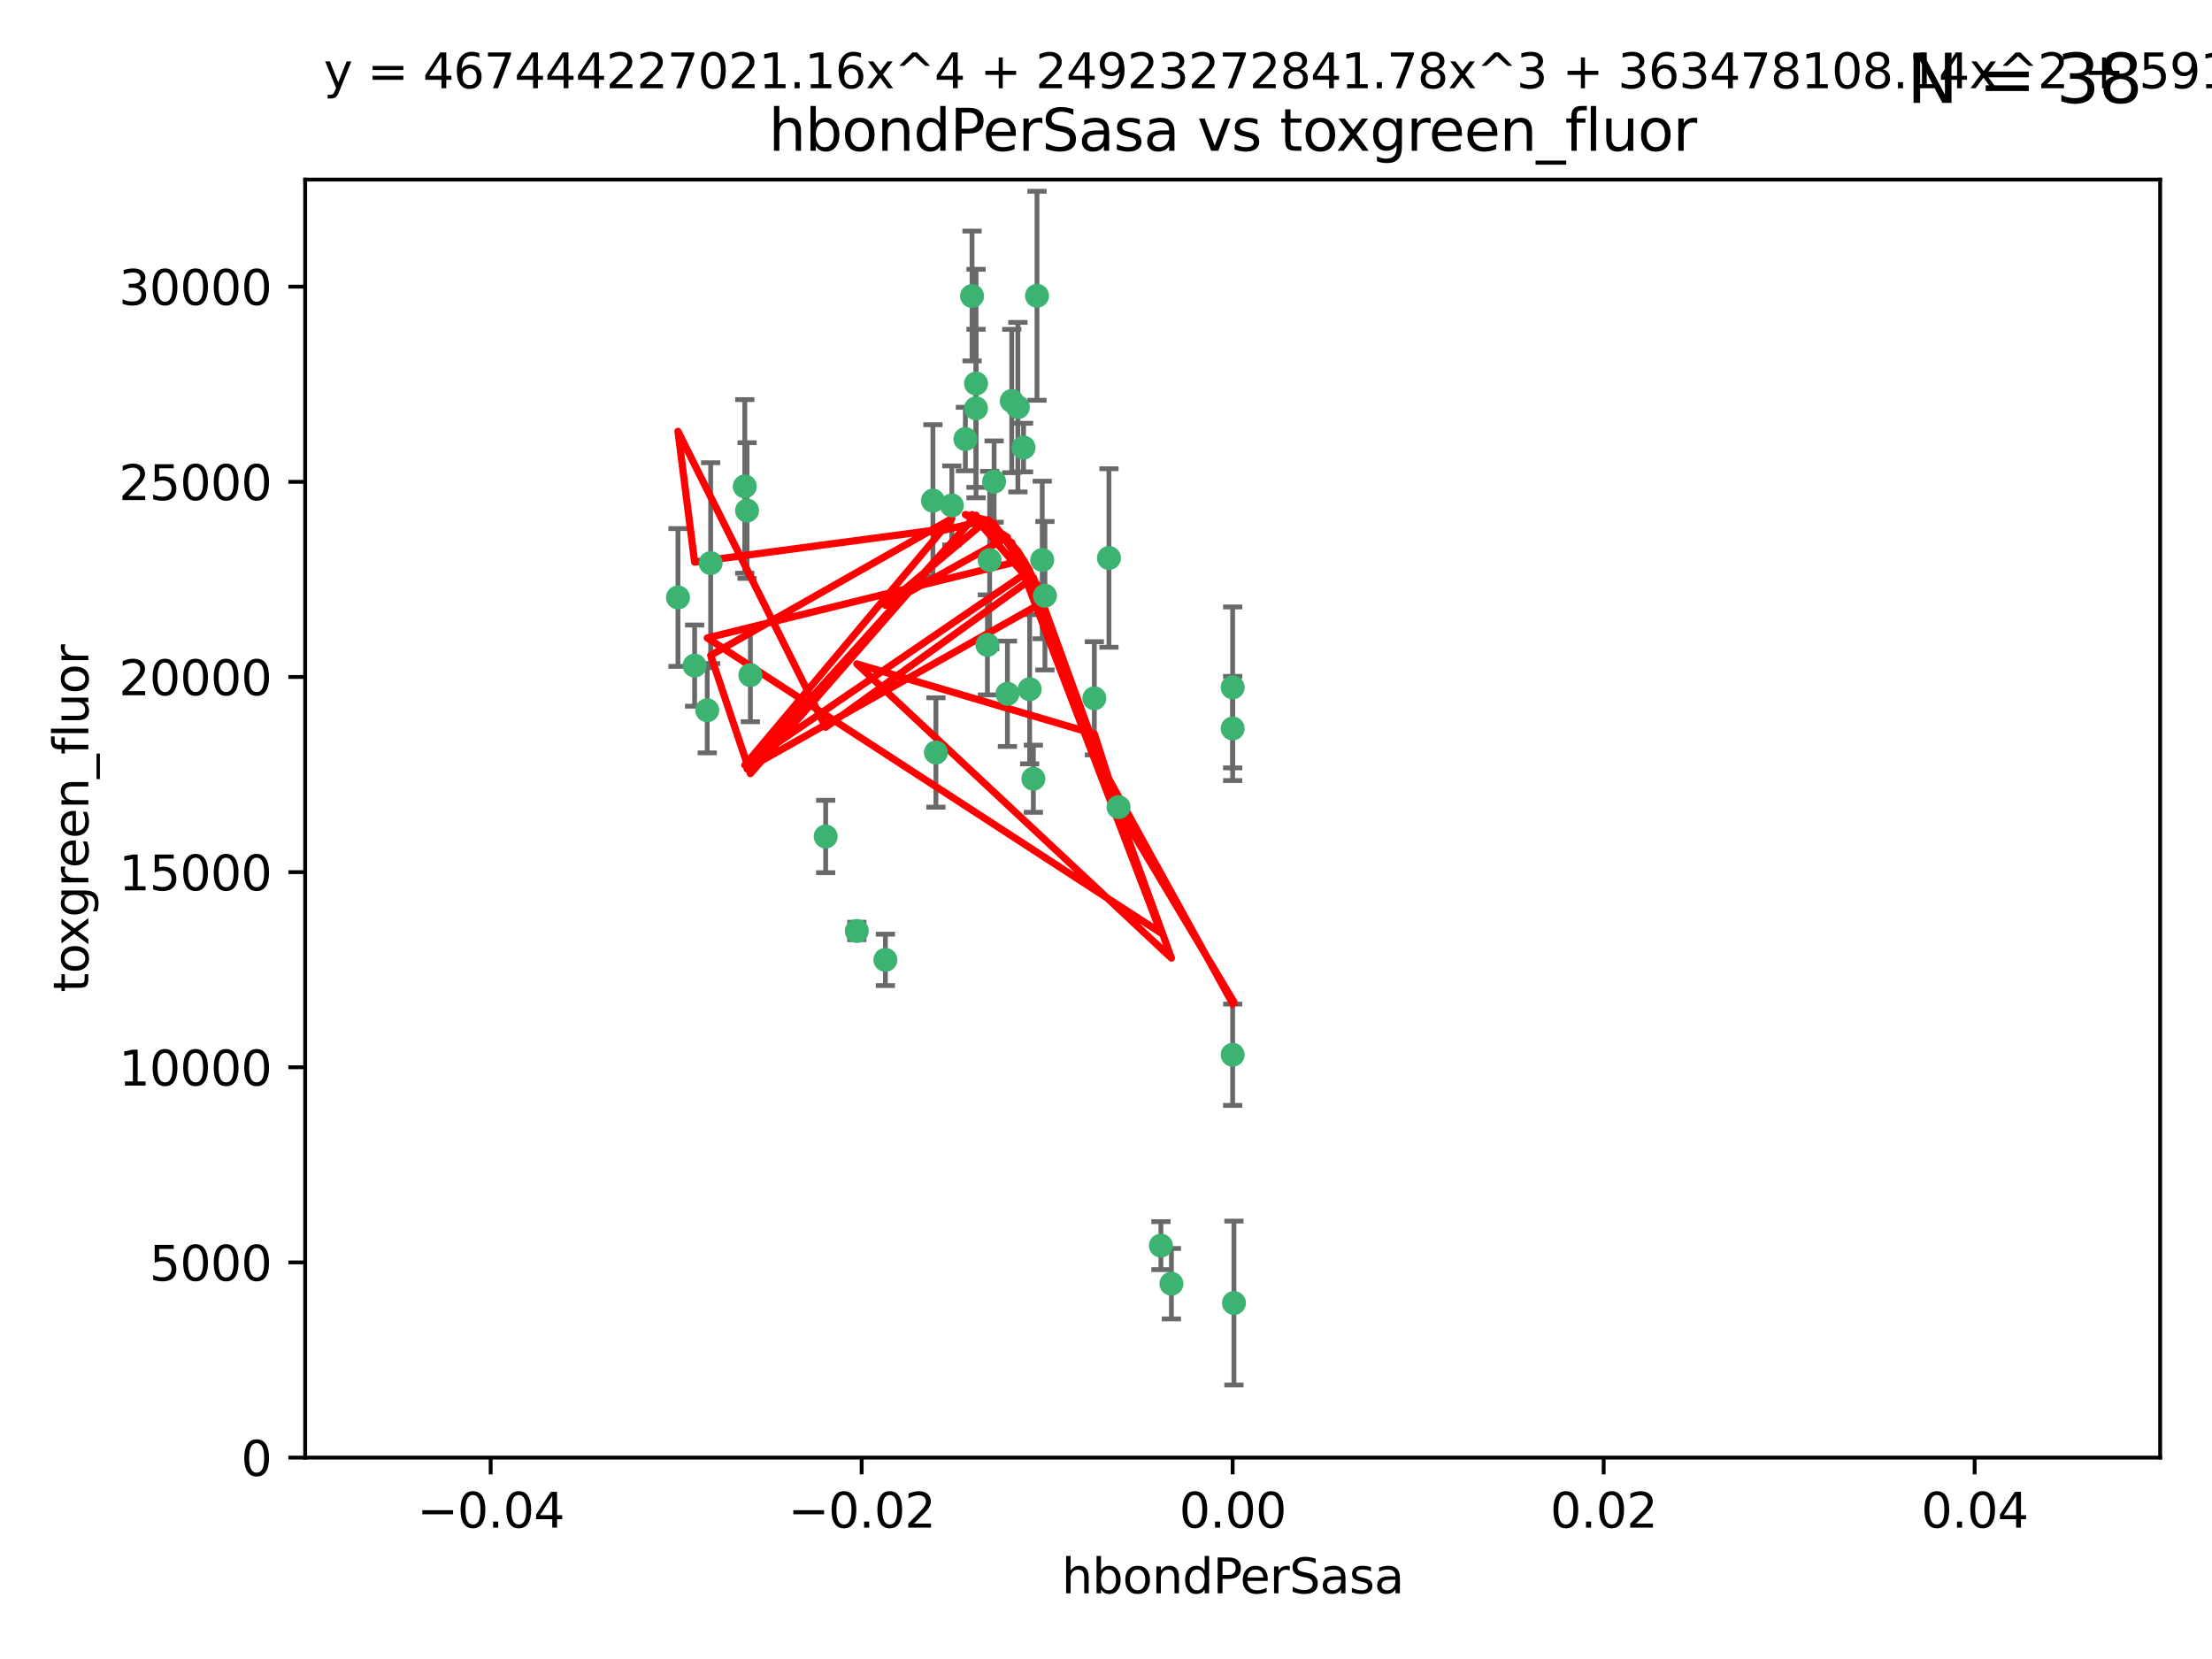 <?xml version="1.0" encoding="utf-8" standalone="no"?>
<!DOCTYPE svg PUBLIC "-//W3C//DTD SVG 1.1//EN"
  "http://www.w3.org/Graphics/SVG/1.1/DTD/svg11.dtd">
<svg xmlns:xlink="http://www.w3.org/1999/xlink" width="460.8pt" height="345.6pt" viewBox="0 0 460.8 345.6" xmlns="http://www.w3.org/2000/svg" version="1.1">
 <defs>
  <style type="text/css">*{stroke-linejoin: round; stroke-linecap: butt}</style>
 </defs>
 <g id="figure_1">
  <g id="patch_1">
   <path d="M 0 345.6 
L 460.8 345.6 
L 460.8 0 
L 0 0 
z
" style="fill: #ffffff"/>
  </g>
  <g id="axes_1">
   <g id="patch_2">
    <path d="M 63.571 303.64 
L 450 303.64 
L 450 37.411 
L 63.571 37.411 
z
" style="fill: #ffffff"/>
   </g>
   <g id="PathCollection_1">
    <defs>
     <path id="mfea749f5fb" d="M 0 1.118 
C 0.297 1.118 0.581 1 0.791 0.791 
C 1 0.581 1.118 0.297 1.118 0 
C 1.118 -0.297 1 -0.581 0.791 -0.791 
C 0.581 -1 0.297 -1.118 0 -1.118 
C -0.297 -1.118 -0.581 -1 -0.791 -0.791 
C -1 -0.581 -1.118 -0.297 -1.118 0 
C -1.118 0.297 -1 0.581 -0.791 0.791 
C -0.581 1 -0.297 1.118 0 1.118 
z
" style="stroke: #3cb371"/>
    </defs>
    <g clip-path="url(#p73c3e4e338)">
     <use xlink:href="#mfea749f5fb" x="207.091" y="100.319" style="fill: #3cb371; stroke: #3cb371"/>
     <use xlink:href="#mfea749f5fb" x="216.026" y="61.614" style="fill: #3cb371; stroke: #3cb371"/>
     <use xlink:href="#mfea749f5fb" x="217.677" y="124.1" style="fill: #3cb371; stroke: #3cb371"/>
     <use xlink:href="#mfea749f5fb" x="155.626" y="106.358" style="fill: #3cb371; stroke: #3cb371"/>
     <use xlink:href="#mfea749f5fb" x="203.329" y="79.9" style="fill: #3cb371; stroke: #3cb371"/>
     <use xlink:href="#mfea749f5fb" x="203.319" y="85.062" style="fill: #3cb371; stroke: #3cb371"/>
     <use xlink:href="#mfea749f5fb" x="156.315" y="140.634" style="fill: #3cb371; stroke: #3cb371"/>
     <use xlink:href="#mfea749f5fb" x="148.044" y="117.306" style="fill: #3cb371; stroke: #3cb371"/>
     <use xlink:href="#mfea749f5fb" x="198.284" y="105.288" style="fill: #3cb371; stroke: #3cb371"/>
     <use xlink:href="#mfea749f5fb" x="155.154" y="101.33" style="fill: #3cb371; stroke: #3cb371"/>
     <use xlink:href="#mfea749f5fb" x="214.498" y="143.574" style="fill: #3cb371; stroke: #3cb371"/>
     <use xlink:href="#mfea749f5fb" x="212.043" y="84.817" style="fill: #3cb371; stroke: #3cb371"/>
     <use xlink:href="#mfea749f5fb" x="206.164" y="116.682" style="fill: #3cb371; stroke: #3cb371"/>
     <use xlink:href="#mfea749f5fb" x="201.107" y="91.463" style="fill: #3cb371; stroke: #3cb371"/>
     <use xlink:href="#mfea749f5fb" x="210.768" y="83.54" style="fill: #3cb371; stroke: #3cb371"/>
     <use xlink:href="#mfea749f5fb" x="241.838" y="259.488" style="fill: #3cb371; stroke: #3cb371"/>
     <use xlink:href="#mfea749f5fb" x="147.329" y="147.962" style="fill: #3cb371; stroke: #3cb371"/>
     <use xlink:href="#mfea749f5fb" x="213.226" y="93.237" style="fill: #3cb371; stroke: #3cb371"/>
     <use xlink:href="#mfea749f5fb" x="217.118" y="116.65" style="fill: #3cb371; stroke: #3cb371"/>
     <use xlink:href="#mfea749f5fb" x="202.496" y="61.664" style="fill: #3cb371; stroke: #3cb371"/>
     <use xlink:href="#mfea749f5fb" x="209.868" y="144.527" style="fill: #3cb371; stroke: #3cb371"/>
     <use xlink:href="#mfea749f5fb" x="184.442" y="199.958" style="fill: #3cb371; stroke: #3cb371"/>
     <use xlink:href="#mfea749f5fb" x="205.698" y="134.337" style="fill: #3cb371; stroke: #3cb371"/>
     <use xlink:href="#mfea749f5fb" x="194.344" y="104.293" style="fill: #3cb371; stroke: #3cb371"/>
     <use xlink:href="#mfea749f5fb" x="194.968" y="156.754" style="fill: #3cb371; stroke: #3cb371"/>
     <use xlink:href="#mfea749f5fb" x="144.699" y="138.657" style="fill: #3cb371; stroke: #3cb371"/>
     <use xlink:href="#mfea749f5fb" x="141.236" y="124.464" style="fill: #3cb371; stroke: #3cb371"/>
     <use xlink:href="#mfea749f5fb" x="172.003" y="174.261" style="fill: #3cb371; stroke: #3cb371"/>
     <use xlink:href="#mfea749f5fb" x="215.269" y="162.223" style="fill: #3cb371; stroke: #3cb371"/>
     <use xlink:href="#mfea749f5fb" x="244.027" y="267.417" style="fill: #3cb371; stroke: #3cb371"/>
     <use xlink:href="#mfea749f5fb" x="178.492" y="193.94" style="fill: #3cb371; stroke: #3cb371"/>
     <use xlink:href="#mfea749f5fb" x="227.97" y="145.468" style="fill: #3cb371; stroke: #3cb371"/>
     <use xlink:href="#mfea749f5fb" x="233.017" y="168.134" style="fill: #3cb371; stroke: #3cb371"/>
     <use xlink:href="#mfea749f5fb" x="257.056" y="271.445" style="fill: #3cb371; stroke: #3cb371"/>
     <use xlink:href="#mfea749f5fb" x="256.786" y="219.726" style="fill: #3cb371; stroke: #3cb371"/>
     <use xlink:href="#mfea749f5fb" x="256.786" y="143.2" style="fill: #3cb371; stroke: #3cb371"/>
     <use xlink:href="#mfea749f5fb" x="231.015" y="116.24" style="fill: #3cb371; stroke: #3cb371"/>
     <use xlink:href="#mfea749f5fb" x="256.786" y="151.755" style="fill: #3cb371; stroke: #3cb371"/>
    </g>
   </g>
   <g id="matplotlib.axis_1">
    <g id="xtick_1">
     <g id="line2d_1">
      <defs>
       <path id="m189f5a23bb" d="M 0 0 
L 0 3.5 
" style="stroke: #000000; stroke-width: 0.8"/>
      </defs>
      <g>
       <use xlink:href="#m189f5a23bb" x="102.214" y="303.64" style="stroke: #000000; stroke-width: 0.8"/>
      </g>
     </g>
     <g id="text_1">
      <!-- −0.04 -->
      <g transform="translate(86.891 318.238)scale(0.1 -0.1)">
       <defs>
        <path id="DejaVuSans-2212" d="M 678 2272 
L 4684 2272 
L 4684 1741 
L 678 1741 
L 678 2272 
z
" transform="scale(0.016)"/>
        <path id="DejaVuSans-30" d="M 2034 4250 
Q 1547 4250 1301 3770 
Q 1056 3291 1056 2328 
Q 1056 1369 1301 889 
Q 1547 409 2034 409 
Q 2525 409 2770 889 
Q 3016 1369 3016 2328 
Q 3016 3291 2770 3770 
Q 2525 4250 2034 4250 
z
M 2034 4750 
Q 2819 4750 3233 4129 
Q 3647 3509 3647 2328 
Q 3647 1150 3233 529 
Q 2819 -91 2034 -91 
Q 1250 -91 836 529 
Q 422 1150 422 2328 
Q 422 3509 836 4129 
Q 1250 4750 2034 4750 
z
" transform="scale(0.016)"/>
        <path id="DejaVuSans-2e" d="M 684 794 
L 1344 794 
L 1344 0 
L 684 0 
L 684 794 
z
" transform="scale(0.016)"/>
        <path id="DejaVuSans-34" d="M 2419 4116 
L 825 1625 
L 2419 1625 
L 2419 4116 
z
M 2253 4666 
L 3047 4666 
L 3047 1625 
L 3713 1625 
L 3713 1100 
L 3047 1100 
L 3047 0 
L 2419 0 
L 2419 1100 
L 313 1100 
L 313 1709 
L 2253 4666 
z
" transform="scale(0.016)"/>
       </defs>
       <use xlink:href="#DejaVuSans-2212"/>
       <use xlink:href="#DejaVuSans-30" x="83.789"/>
       <use xlink:href="#DejaVuSans-2e" x="147.412"/>
       <use xlink:href="#DejaVuSans-30" x="179.199"/>
       <use xlink:href="#DejaVuSans-34" x="242.822"/>
      </g>
     </g>
    </g>
    <g id="xtick_2">
     <g id="line2d_2">
      <g>
       <use xlink:href="#m189f5a23bb" x="179.5" y="303.64" style="stroke: #000000; stroke-width: 0.8"/>
      </g>
     </g>
     <g id="text_2">
      <!-- −0.02 -->
      <g transform="translate(164.177 318.238)scale(0.1 -0.1)">
       <defs>
        <path id="DejaVuSans-32" d="M 1228 531 
L 3431 531 
L 3431 0 
L 469 0 
L 469 531 
Q 828 903 1448 1529 
Q 2069 2156 2228 2338 
Q 2531 2678 2651 2914 
Q 2772 3150 2772 3378 
Q 2772 3750 2511 3984 
Q 2250 4219 1831 4219 
Q 1534 4219 1204 4116 
Q 875 4013 500 3803 
L 500 4441 
Q 881 4594 1212 4672 
Q 1544 4750 1819 4750 
Q 2544 4750 2975 4387 
Q 3406 4025 3406 3419 
Q 3406 3131 3298 2873 
Q 3191 2616 2906 2266 
Q 2828 2175 2409 1742 
Q 1991 1309 1228 531 
z
" transform="scale(0.016)"/>
       </defs>
       <use xlink:href="#DejaVuSans-2212"/>
       <use xlink:href="#DejaVuSans-30" x="83.789"/>
       <use xlink:href="#DejaVuSans-2e" x="147.412"/>
       <use xlink:href="#DejaVuSans-30" x="179.199"/>
       <use xlink:href="#DejaVuSans-32" x="242.822"/>
      </g>
     </g>
    </g>
    <g id="xtick_3">
     <g id="line2d_3">
      <g>
       <use xlink:href="#m189f5a23bb" x="256.786" y="303.64" style="stroke: #000000; stroke-width: 0.8"/>
      </g>
     </g>
     <g id="text_3">
      <!-- 0.00 -->
      <g transform="translate(245.653 318.238)scale(0.1 -0.1)">
       <use xlink:href="#DejaVuSans-30"/>
       <use xlink:href="#DejaVuSans-2e" x="63.623"/>
       <use xlink:href="#DejaVuSans-30" x="95.41"/>
       <use xlink:href="#DejaVuSans-30" x="159.033"/>
      </g>
     </g>
    </g>
    <g id="xtick_4">
     <g id="line2d_4">
      <g>
       <use xlink:href="#m189f5a23bb" x="334.071" y="303.64" style="stroke: #000000; stroke-width: 0.8"/>
      </g>
     </g>
     <g id="text_4">
      <!-- 0.02 -->
      <g transform="translate(322.939 318.238)scale(0.1 -0.1)">
       <use xlink:href="#DejaVuSans-30"/>
       <use xlink:href="#DejaVuSans-2e" x="63.623"/>
       <use xlink:href="#DejaVuSans-30" x="95.41"/>
       <use xlink:href="#DejaVuSans-32" x="159.033"/>
      </g>
     </g>
    </g>
    <g id="xtick_5">
     <g id="line2d_5">
      <g>
       <use xlink:href="#m189f5a23bb" x="411.357" y="303.64" style="stroke: #000000; stroke-width: 0.8"/>
      </g>
     </g>
     <g id="text_5">
      <!-- 0.04 -->
      <g transform="translate(400.224 318.238)scale(0.1 -0.1)">
       <use xlink:href="#DejaVuSans-30"/>
       <use xlink:href="#DejaVuSans-2e" x="63.623"/>
       <use xlink:href="#DejaVuSans-30" x="95.41"/>
       <use xlink:href="#DejaVuSans-34" x="159.033"/>
      </g>
     </g>
    </g>
    <g id="text_6">
     <!-- hbondPerSasa -->
     <g transform="translate(221.168 331.917)scale(0.1 -0.1)">
      <defs>
       <path id="DejaVuSans-68" d="M 3513 2113 
L 3513 0 
L 2938 0 
L 2938 2094 
Q 2938 2591 2744 2837 
Q 2550 3084 2163 3084 
Q 1697 3084 1428 2787 
Q 1159 2491 1159 1978 
L 1159 0 
L 581 0 
L 581 4863 
L 1159 4863 
L 1159 2956 
Q 1366 3272 1645 3428 
Q 1925 3584 2291 3584 
Q 2894 3584 3203 3211 
Q 3513 2838 3513 2113 
z
" transform="scale(0.016)"/>
       <path id="DejaVuSans-62" d="M 3116 1747 
Q 3116 2381 2855 2742 
Q 2594 3103 2138 3103 
Q 1681 3103 1420 2742 
Q 1159 2381 1159 1747 
Q 1159 1113 1420 752 
Q 1681 391 2138 391 
Q 2594 391 2855 752 
Q 3116 1113 3116 1747 
z
M 1159 2969 
Q 1341 3281 1617 3432 
Q 1894 3584 2278 3584 
Q 2916 3584 3314 3078 
Q 3713 2572 3713 1747 
Q 3713 922 3314 415 
Q 2916 -91 2278 -91 
Q 1894 -91 1617 61 
Q 1341 213 1159 525 
L 1159 0 
L 581 0 
L 581 4863 
L 1159 4863 
L 1159 2969 
z
" transform="scale(0.016)"/>
       <path id="DejaVuSans-6f" d="M 1959 3097 
Q 1497 3097 1228 2736 
Q 959 2375 959 1747 
Q 959 1119 1226 758 
Q 1494 397 1959 397 
Q 2419 397 2687 759 
Q 2956 1122 2956 1747 
Q 2956 2369 2687 2733 
Q 2419 3097 1959 3097 
z
M 1959 3584 
Q 2709 3584 3137 3096 
Q 3566 2609 3566 1747 
Q 3566 888 3137 398 
Q 2709 -91 1959 -91 
Q 1206 -91 779 398 
Q 353 888 353 1747 
Q 353 2609 779 3096 
Q 1206 3584 1959 3584 
z
" transform="scale(0.016)"/>
       <path id="DejaVuSans-6e" d="M 3513 2113 
L 3513 0 
L 2938 0 
L 2938 2094 
Q 2938 2591 2744 2837 
Q 2550 3084 2163 3084 
Q 1697 3084 1428 2787 
Q 1159 2491 1159 1978 
L 1159 0 
L 581 0 
L 581 3500 
L 1159 3500 
L 1159 2956 
Q 1366 3272 1645 3428 
Q 1925 3584 2291 3584 
Q 2894 3584 3203 3211 
Q 3513 2838 3513 2113 
z
" transform="scale(0.016)"/>
       <path id="DejaVuSans-64" d="M 2906 2969 
L 2906 4863 
L 3481 4863 
L 3481 0 
L 2906 0 
L 2906 525 
Q 2725 213 2448 61 
Q 2172 -91 1784 -91 
Q 1150 -91 751 415 
Q 353 922 353 1747 
Q 353 2572 751 3078 
Q 1150 3584 1784 3584 
Q 2172 3584 2448 3432 
Q 2725 3281 2906 2969 
z
M 947 1747 
Q 947 1113 1208 752 
Q 1469 391 1925 391 
Q 2381 391 2643 752 
Q 2906 1113 2906 1747 
Q 2906 2381 2643 2742 
Q 2381 3103 1925 3103 
Q 1469 3103 1208 2742 
Q 947 2381 947 1747 
z
" transform="scale(0.016)"/>
       <path id="DejaVuSans-50" d="M 1259 4147 
L 1259 2394 
L 2053 2394 
Q 2494 2394 2734 2622 
Q 2975 2850 2975 3272 
Q 2975 3691 2734 3919 
Q 2494 4147 2053 4147 
L 1259 4147 
z
M 628 4666 
L 2053 4666 
Q 2838 4666 3239 4311 
Q 3641 3956 3641 3272 
Q 3641 2581 3239 2228 
Q 2838 1875 2053 1875 
L 1259 1875 
L 1259 0 
L 628 0 
L 628 4666 
z
" transform="scale(0.016)"/>
       <path id="DejaVuSans-65" d="M 3597 1894 
L 3597 1613 
L 953 1613 
Q 991 1019 1311 708 
Q 1631 397 2203 397 
Q 2534 397 2845 478 
Q 3156 559 3463 722 
L 3463 178 
Q 3153 47 2828 -22 
Q 2503 -91 2169 -91 
Q 1331 -91 842 396 
Q 353 884 353 1716 
Q 353 2575 817 3079 
Q 1281 3584 2069 3584 
Q 2775 3584 3186 3129 
Q 3597 2675 3597 1894 
z
M 3022 2063 
Q 3016 2534 2758 2815 
Q 2500 3097 2075 3097 
Q 1594 3097 1305 2825 
Q 1016 2553 972 2059 
L 3022 2063 
z
" transform="scale(0.016)"/>
       <path id="DejaVuSans-72" d="M 2631 2963 
Q 2534 3019 2420 3045 
Q 2306 3072 2169 3072 
Q 1681 3072 1420 2755 
Q 1159 2438 1159 1844 
L 1159 0 
L 581 0 
L 581 3500 
L 1159 3500 
L 1159 2956 
Q 1341 3275 1631 3429 
Q 1922 3584 2338 3584 
Q 2397 3584 2469 3576 
Q 2541 3569 2628 3553 
L 2631 2963 
z
" transform="scale(0.016)"/>
       <path id="DejaVuSans-53" d="M 3425 4513 
L 3425 3897 
Q 3066 4069 2747 4153 
Q 2428 4238 2131 4238 
Q 1616 4238 1336 4038 
Q 1056 3838 1056 3469 
Q 1056 3159 1242 3001 
Q 1428 2844 1947 2747 
L 2328 2669 
Q 3034 2534 3370 2195 
Q 3706 1856 3706 1288 
Q 3706 609 3251 259 
Q 2797 -91 1919 -91 
Q 1588 -91 1214 -16 
Q 841 59 441 206 
L 441 856 
Q 825 641 1194 531 
Q 1563 422 1919 422 
Q 2459 422 2753 634 
Q 3047 847 3047 1241 
Q 3047 1584 2836 1778 
Q 2625 1972 2144 2069 
L 1759 2144 
Q 1053 2284 737 2584 
Q 422 2884 422 3419 
Q 422 4038 858 4394 
Q 1294 4750 2059 4750 
Q 2388 4750 2728 4690 
Q 3069 4631 3425 4513 
z
" transform="scale(0.016)"/>
       <path id="DejaVuSans-61" d="M 2194 1759 
Q 1497 1759 1228 1600 
Q 959 1441 959 1056 
Q 959 750 1161 570 
Q 1363 391 1709 391 
Q 2188 391 2477 730 
Q 2766 1069 2766 1631 
L 2766 1759 
L 2194 1759 
z
M 3341 1997 
L 3341 0 
L 2766 0 
L 2766 531 
Q 2569 213 2275 61 
Q 1981 -91 1556 -91 
Q 1019 -91 701 211 
Q 384 513 384 1019 
Q 384 1609 779 1909 
Q 1175 2209 1959 2209 
L 2766 2209 
L 2766 2266 
Q 2766 2663 2505 2880 
Q 2244 3097 1772 3097 
Q 1472 3097 1187 3025 
Q 903 2953 641 2809 
L 641 3341 
Q 956 3463 1253 3523 
Q 1550 3584 1831 3584 
Q 2591 3584 2966 3190 
Q 3341 2797 3341 1997 
z
" transform="scale(0.016)"/>
       <path id="DejaVuSans-73" d="M 2834 3397 
L 2834 2853 
Q 2591 2978 2328 3040 
Q 2066 3103 1784 3103 
Q 1356 3103 1142 2972 
Q 928 2841 928 2578 
Q 928 2378 1081 2264 
Q 1234 2150 1697 2047 
L 1894 2003 
Q 2506 1872 2764 1633 
Q 3022 1394 3022 966 
Q 3022 478 2636 193 
Q 2250 -91 1575 -91 
Q 1294 -91 989 -36 
Q 684 19 347 128 
L 347 722 
Q 666 556 975 473 
Q 1284 391 1588 391 
Q 1994 391 2212 530 
Q 2431 669 2431 922 
Q 2431 1156 2273 1281 
Q 2116 1406 1581 1522 
L 1381 1569 
Q 847 1681 609 1914 
Q 372 2147 372 2553 
Q 372 3047 722 3315 
Q 1072 3584 1716 3584 
Q 2034 3584 2315 3537 
Q 2597 3491 2834 3397 
z
" transform="scale(0.016)"/>
      </defs>
      <use xlink:href="#DejaVuSans-68"/>
      <use xlink:href="#DejaVuSans-62" x="63.379"/>
      <use xlink:href="#DejaVuSans-6f" x="126.855"/>
      <use xlink:href="#DejaVuSans-6e" x="188.037"/>
      <use xlink:href="#DejaVuSans-64" x="251.416"/>
      <use xlink:href="#DejaVuSans-50" x="314.893"/>
      <use xlink:href="#DejaVuSans-65" x="371.57"/>
      <use xlink:href="#DejaVuSans-72" x="433.094"/>
      <use xlink:href="#DejaVuSans-53" x="474.207"/>
      <use xlink:href="#DejaVuSans-61" x="537.684"/>
      <use xlink:href="#DejaVuSans-73" x="598.963"/>
      <use xlink:href="#DejaVuSans-61" x="651.062"/>
     </g>
    </g>
   </g>
   <g id="matplotlib.axis_2">
    <g id="ytick_1">
     <g id="line2d_6">
      <defs>
       <path id="m0373dca692" d="M 0 0 
L -3.5 0 
" style="stroke: #000000; stroke-width: 0.8"/>
      </defs>
      <g>
       <use xlink:href="#m0373dca692" x="63.571" y="303.64" style="stroke: #000000; stroke-width: 0.8"/>
      </g>
     </g>
     <g id="text_7">
      <!-- 0 -->
      <g transform="translate(50.209 307.439)scale(0.1 -0.1)">
       <use xlink:href="#DejaVuSans-30"/>
      </g>
     </g>
    </g>
    <g id="ytick_2">
     <g id="line2d_7">
      <g>
       <use xlink:href="#m0373dca692" x="63.571" y="262.986" style="stroke: #000000; stroke-width: 0.8"/>
      </g>
     </g>
     <g id="text_8">
      <!-- 5000 -->
      <g transform="translate(31.121 266.786)scale(0.1 -0.1)">
       <defs>
        <path id="DejaVuSans-35" d="M 691 4666 
L 3169 4666 
L 3169 4134 
L 1269 4134 
L 1269 2991 
Q 1406 3038 1543 3061 
Q 1681 3084 1819 3084 
Q 2600 3084 3056 2656 
Q 3513 2228 3513 1497 
Q 3513 744 3044 326 
Q 2575 -91 1722 -91 
Q 1428 -91 1123 -41 
Q 819 9 494 109 
L 494 744 
Q 775 591 1075 516 
Q 1375 441 1709 441 
Q 2250 441 2565 725 
Q 2881 1009 2881 1497 
Q 2881 1984 2565 2268 
Q 2250 2553 1709 2553 
Q 1456 2553 1204 2497 
Q 953 2441 691 2322 
L 691 4666 
z
" transform="scale(0.016)"/>
       </defs>
       <use xlink:href="#DejaVuSans-35"/>
       <use xlink:href="#DejaVuSans-30" x="63.623"/>
       <use xlink:href="#DejaVuSans-30" x="127.246"/>
       <use xlink:href="#DejaVuSans-30" x="190.869"/>
      </g>
     </g>
    </g>
    <g id="ytick_3">
     <g id="line2d_8">
      <g>
       <use xlink:href="#m0373dca692" x="63.571" y="222.333" style="stroke: #000000; stroke-width: 0.8"/>
      </g>
     </g>
     <g id="text_9">
      <!-- 10000 -->
      <g transform="translate(24.759 226.132)scale(0.1 -0.1)">
       <defs>
        <path id="DejaVuSans-31" d="M 794 531 
L 1825 531 
L 1825 4091 
L 703 3866 
L 703 4441 
L 1819 4666 
L 2450 4666 
L 2450 531 
L 3481 531 
L 3481 0 
L 794 0 
L 794 531 
z
" transform="scale(0.016)"/>
       </defs>
       <use xlink:href="#DejaVuSans-31"/>
       <use xlink:href="#DejaVuSans-30" x="63.623"/>
       <use xlink:href="#DejaVuSans-30" x="127.246"/>
       <use xlink:href="#DejaVuSans-30" x="190.869"/>
       <use xlink:href="#DejaVuSans-30" x="254.492"/>
      </g>
     </g>
    </g>
    <g id="ytick_4">
     <g id="line2d_9">
      <g>
       <use xlink:href="#m0373dca692" x="63.571" y="181.679" style="stroke: #000000; stroke-width: 0.8"/>
      </g>
     </g>
     <g id="text_10">
      <!-- 15000 -->
      <g transform="translate(24.759 185.478)scale(0.1 -0.1)">
       <use xlink:href="#DejaVuSans-31"/>
       <use xlink:href="#DejaVuSans-35" x="63.623"/>
       <use xlink:href="#DejaVuSans-30" x="127.246"/>
       <use xlink:href="#DejaVuSans-30" x="190.869"/>
       <use xlink:href="#DejaVuSans-30" x="254.492"/>
      </g>
     </g>
    </g>
    <g id="ytick_5">
     <g id="line2d_10">
      <g>
       <use xlink:href="#m0373dca692" x="63.571" y="141.026" style="stroke: #000000; stroke-width: 0.8"/>
      </g>
     </g>
     <g id="text_11">
      <!-- 20000 -->
      <g transform="translate(24.759 144.825)scale(0.1 -0.1)">
       <use xlink:href="#DejaVuSans-32"/>
       <use xlink:href="#DejaVuSans-30" x="63.623"/>
       <use xlink:href="#DejaVuSans-30" x="127.246"/>
       <use xlink:href="#DejaVuSans-30" x="190.869"/>
       <use xlink:href="#DejaVuSans-30" x="254.492"/>
      </g>
     </g>
    </g>
    <g id="ytick_6">
     <g id="line2d_11">
      <g>
       <use xlink:href="#m0373dca692" x="63.571" y="100.372" style="stroke: #000000; stroke-width: 0.8"/>
      </g>
     </g>
     <g id="text_12">
      <!-- 25000 -->
      <g transform="translate(24.759 104.171)scale(0.1 -0.1)">
       <use xlink:href="#DejaVuSans-32"/>
       <use xlink:href="#DejaVuSans-35" x="63.623"/>
       <use xlink:href="#DejaVuSans-30" x="127.246"/>
       <use xlink:href="#DejaVuSans-30" x="190.869"/>
       <use xlink:href="#DejaVuSans-30" x="254.492"/>
      </g>
     </g>
    </g>
    <g id="ytick_7">
     <g id="line2d_12">
      <g>
       <use xlink:href="#m0373dca692" x="63.571" y="59.718" style="stroke: #000000; stroke-width: 0.8"/>
      </g>
     </g>
     <g id="text_13">
      <!-- 30000 -->
      <g transform="translate(24.759 63.518)scale(0.1 -0.1)">
       <defs>
        <path id="DejaVuSans-33" d="M 2597 2516 
Q 3050 2419 3304 2112 
Q 3559 1806 3559 1356 
Q 3559 666 3084 287 
Q 2609 -91 1734 -91 
Q 1441 -91 1130 -33 
Q 819 25 488 141 
L 488 750 
Q 750 597 1062 519 
Q 1375 441 1716 441 
Q 2309 441 2620 675 
Q 2931 909 2931 1356 
Q 2931 1769 2642 2001 
Q 2353 2234 1838 2234 
L 1294 2234 
L 1294 2753 
L 1863 2753 
Q 2328 2753 2575 2939 
Q 2822 3125 2822 3475 
Q 2822 3834 2567 4026 
Q 2313 4219 1838 4219 
Q 1578 4219 1281 4162 
Q 984 4106 628 3988 
L 628 4550 
Q 988 4650 1302 4700 
Q 1616 4750 1894 4750 
Q 2613 4750 3031 4423 
Q 3450 4097 3450 3541 
Q 3450 3153 3228 2886 
Q 3006 2619 2597 2516 
z
" transform="scale(0.016)"/>
       </defs>
       <use xlink:href="#DejaVuSans-33"/>
       <use xlink:href="#DejaVuSans-30" x="63.623"/>
       <use xlink:href="#DejaVuSans-30" x="127.246"/>
       <use xlink:href="#DejaVuSans-30" x="190.869"/>
       <use xlink:href="#DejaVuSans-30" x="254.492"/>
      </g>
     </g>
    </g>
    <g id="text_14">
     <!-- toxgreen_fluor -->
     <g transform="translate(18.401 206.72)rotate(-90)scale(0.1 -0.1)">
      <defs>
       <path id="DejaVuSans-74" d="M 1172 4494 
L 1172 3500 
L 2356 3500 
L 2356 3053 
L 1172 3053 
L 1172 1153 
Q 1172 725 1289 603 
Q 1406 481 1766 481 
L 2356 481 
L 2356 0 
L 1766 0 
Q 1100 0 847 248 
Q 594 497 594 1153 
L 594 3053 
L 172 3053 
L 172 3500 
L 594 3500 
L 594 4494 
L 1172 4494 
z
" transform="scale(0.016)"/>
       <path id="DejaVuSans-78" d="M 3513 3500 
L 2247 1797 
L 3578 0 
L 2900 0 
L 1881 1375 
L 863 0 
L 184 0 
L 1544 1831 
L 300 3500 
L 978 3500 
L 1906 2253 
L 2834 3500 
L 3513 3500 
z
" transform="scale(0.016)"/>
       <path id="DejaVuSans-67" d="M 2906 1791 
Q 2906 2416 2648 2759 
Q 2391 3103 1925 3103 
Q 1463 3103 1205 2759 
Q 947 2416 947 1791 
Q 947 1169 1205 825 
Q 1463 481 1925 481 
Q 2391 481 2648 825 
Q 2906 1169 2906 1791 
z
M 3481 434 
Q 3481 -459 3084 -895 
Q 2688 -1331 1869 -1331 
Q 1566 -1331 1297 -1286 
Q 1028 -1241 775 -1147 
L 775 -588 
Q 1028 -725 1275 -790 
Q 1522 -856 1778 -856 
Q 2344 -856 2625 -561 
Q 2906 -266 2906 331 
L 2906 616 
Q 2728 306 2450 153 
Q 2172 0 1784 0 
Q 1141 0 747 490 
Q 353 981 353 1791 
Q 353 2603 747 3093 
Q 1141 3584 1784 3584 
Q 2172 3584 2450 3431 
Q 2728 3278 2906 2969 
L 2906 3500 
L 3481 3500 
L 3481 434 
z
" transform="scale(0.016)"/>
       <path id="DejaVuSans-5f" d="M 3263 -1063 
L 3263 -1509 
L -63 -1509 
L -63 -1063 
L 3263 -1063 
z
" transform="scale(0.016)"/>
       <path id="DejaVuSans-66" d="M 2375 4863 
L 2375 4384 
L 1825 4384 
Q 1516 4384 1395 4259 
Q 1275 4134 1275 3809 
L 1275 3500 
L 2222 3500 
L 2222 3053 
L 1275 3053 
L 1275 0 
L 697 0 
L 697 3053 
L 147 3053 
L 147 3500 
L 697 3500 
L 697 3744 
Q 697 4328 969 4595 
Q 1241 4863 1831 4863 
L 2375 4863 
z
" transform="scale(0.016)"/>
       <path id="DejaVuSans-6c" d="M 603 4863 
L 1178 4863 
L 1178 0 
L 603 0 
L 603 4863 
z
" transform="scale(0.016)"/>
       <path id="DejaVuSans-75" d="M 544 1381 
L 544 3500 
L 1119 3500 
L 1119 1403 
Q 1119 906 1312 657 
Q 1506 409 1894 409 
Q 2359 409 2629 706 
Q 2900 1003 2900 1516 
L 2900 3500 
L 3475 3500 
L 3475 0 
L 2900 0 
L 2900 538 
Q 2691 219 2414 64 
Q 2138 -91 1772 -91 
Q 1169 -91 856 284 
Q 544 659 544 1381 
z
M 1991 3584 
L 1991 3584 
z
" transform="scale(0.016)"/>
      </defs>
      <use xlink:href="#DejaVuSans-74"/>
      <use xlink:href="#DejaVuSans-6f" x="39.209"/>
      <use xlink:href="#DejaVuSans-78" x="97.266"/>
      <use xlink:href="#DejaVuSans-67" x="156.445"/>
      <use xlink:href="#DejaVuSans-72" x="219.922"/>
      <use xlink:href="#DejaVuSans-65" x="258.785"/>
      <use xlink:href="#DejaVuSans-65" x="320.309"/>
      <use xlink:href="#DejaVuSans-6e" x="381.832"/>
      <use xlink:href="#DejaVuSans-5f" x="445.211"/>
      <use xlink:href="#DejaVuSans-66" x="495.211"/>
      <use xlink:href="#DejaVuSans-6c" x="530.416"/>
      <use xlink:href="#DejaVuSans-75" x="558.199"/>
      <use xlink:href="#DejaVuSans-6f" x="621.578"/>
      <use xlink:href="#DejaVuSans-72" x="682.76"/>
     </g>
    </g>
   </g>
   <g id="LineCollection_1">
    <path d="M 207.091 108.787 
L 207.091 91.852 
" clip-path="url(#p73c3e4e338)" style="fill: none; stroke: #696969"/>
    <path d="M 216.026 83.38 
L 216.026 39.848 
" clip-path="url(#p73c3e4e338)" style="fill: none; stroke: #696969"/>
    <path d="M 217.677 139.562 
L 217.677 108.638 
" clip-path="url(#p73c3e4e338)" style="fill: none; stroke: #696969"/>
    <path d="M 155.626 120.489 
L 155.626 92.227 
" clip-path="url(#p73c3e4e338)" style="fill: none; stroke: #696969"/>
    <path d="M 203.329 103.698 
L 203.329 56.102 
" clip-path="url(#p73c3e4e338)" style="fill: none; stroke: #696969"/>
    <path d="M 203.319 101.528 
L 203.319 68.595 
" clip-path="url(#p73c3e4e338)" style="fill: none; stroke: #696969"/>
    <path d="M 156.315 150.349 
L 156.315 130.92 
" clip-path="url(#p73c3e4e338)" style="fill: none; stroke: #696969"/>
    <path d="M 148.044 138.218 
L 148.044 96.393 
" clip-path="url(#p73c3e4e338)" style="fill: none; stroke: #696969"/>
    <path d="M 198.284 113.522 
L 198.284 97.054 
" clip-path="url(#p73c3e4e338)" style="fill: none; stroke: #696969"/>
    <path d="M 155.154 119.415 
L 155.154 83.245 
" clip-path="url(#p73c3e4e338)" style="fill: none; stroke: #696969"/>
    <path d="M 214.498 159.116 
L 214.498 128.031 
" clip-path="url(#p73c3e4e338)" style="fill: none; stroke: #696969"/>
    <path d="M 212.043 102.476 
L 212.043 67.157 
" clip-path="url(#p73c3e4e338)" style="fill: none; stroke: #696969"/>
    <path d="M 206.164 135.19 
L 206.164 98.175 
" clip-path="url(#p73c3e4e338)" style="fill: none; stroke: #696969"/>
    <path d="M 201.107 98.075 
L 201.107 84.85 
" clip-path="url(#p73c3e4e338)" style="fill: none; stroke: #696969"/>
    <path d="M 210.768 98.468 
L 210.768 68.613 
" clip-path="url(#p73c3e4e338)" style="fill: none; stroke: #696969"/>
    <path d="M 241.838 264.487 
L 241.838 254.489 
" clip-path="url(#p73c3e4e338)" style="fill: none; stroke: #696969"/>
    <path d="M 147.329 156.838 
L 147.329 139.086 
" clip-path="url(#p73c3e4e338)" style="fill: none; stroke: #696969"/>
    <path d="M 213.226 98.3 
L 213.226 88.175 
" clip-path="url(#p73c3e4e338)" style="fill: none; stroke: #696969"/>
    <path d="M 217.118 133.058 
L 217.118 100.243 
" clip-path="url(#p73c3e4e338)" style="fill: none; stroke: #696969"/>
    <path d="M 202.496 75.185 
L 202.496 48.142 
" clip-path="url(#p73c3e4e338)" style="fill: none; stroke: #696969"/>
    <path d="M 209.868 155.498 
L 209.868 133.556 
" clip-path="url(#p73c3e4e338)" style="fill: none; stroke: #696969"/>
    <path d="M 184.442 205.31 
L 184.442 194.605 
" clip-path="url(#p73c3e4e338)" style="fill: none; stroke: #696969"/>
    <path d="M 205.698 144.76 
L 205.698 123.915 
" clip-path="url(#p73c3e4e338)" style="fill: none; stroke: #696969"/>
    <path d="M 194.344 120.111 
L 194.344 88.475 
" clip-path="url(#p73c3e4e338)" style="fill: none; stroke: #696969"/>
    <path d="M 194.968 168.148 
L 194.968 145.359 
" clip-path="url(#p73c3e4e338)" style="fill: none; stroke: #696969"/>
    <path d="M 144.699 147.112 
L 144.699 130.202 
" clip-path="url(#p73c3e4e338)" style="fill: none; stroke: #696969"/>
    <path d="M 141.236 138.816 
L 141.236 110.112 
" clip-path="url(#p73c3e4e338)" style="fill: none; stroke: #696969"/>
    <path d="M 172.003 181.8 
L 172.003 166.721 
" clip-path="url(#p73c3e4e338)" style="fill: none; stroke: #696969"/>
    <path d="M 215.269 169.217 
L 215.269 155.229 
" clip-path="url(#p73c3e4e338)" style="fill: none; stroke: #696969"/>
    <path d="M 244.027 274.752 
L 244.027 260.081 
" clip-path="url(#p73c3e4e338)" style="fill: none; stroke: #696969"/>
    <path d="M 178.492 195.758 
L 178.492 192.122 
" clip-path="url(#p73c3e4e338)" style="fill: none; stroke: #696969"/>
    <path d="M 227.97 157.254 
L 227.97 133.683 
" clip-path="url(#p73c3e4e338)" style="fill: none; stroke: #696969"/>
    <path d="M 233.017 168.892 
L 233.017 167.376 
" clip-path="url(#p73c3e4e338)" style="fill: none; stroke: #696969"/>
    <path d="M 257.056 288.513 
L 257.056 254.376 
" clip-path="url(#p73c3e4e338)" style="fill: none; stroke: #696969"/>
    <path d="M 256.786 230.277 
L 256.786 209.176 
" clip-path="url(#p73c3e4e338)" style="fill: none; stroke: #696969"/>
    <path d="M 256.786 159.961 
L 256.786 126.439 
" clip-path="url(#p73c3e4e338)" style="fill: none; stroke: #696969"/>
    <path d="M 231.015 134.83 
L 231.015 97.649 
" clip-path="url(#p73c3e4e338)" style="fill: none; stroke: #696969"/>
    <path d="M 256.786 162.606 
L 256.786 140.905 
" clip-path="url(#p73c3e4e338)" style="fill: none; stroke: #696969"/>
   </g>
   <g id="line2d_13">
    <defs>
     <path id="m8b998be5f6" d="M 2 0 
L -2 -0 
" style="stroke: #696969"/>
    </defs>
    <g clip-path="url(#p73c3e4e338)">
     <use xlink:href="#m8b998be5f6" x="207.091" y="108.787" style="fill: #696969; stroke: #696969"/>
     <use xlink:href="#m8b998be5f6" x="216.026" y="83.38" style="fill: #696969; stroke: #696969"/>
     <use xlink:href="#m8b998be5f6" x="217.677" y="139.562" style="fill: #696969; stroke: #696969"/>
     <use xlink:href="#m8b998be5f6" x="155.626" y="120.489" style="fill: #696969; stroke: #696969"/>
     <use xlink:href="#m8b998be5f6" x="203.329" y="103.698" style="fill: #696969; stroke: #696969"/>
     <use xlink:href="#m8b998be5f6" x="203.319" y="101.528" style="fill: #696969; stroke: #696969"/>
     <use xlink:href="#m8b998be5f6" x="156.315" y="150.349" style="fill: #696969; stroke: #696969"/>
     <use xlink:href="#m8b998be5f6" x="148.044" y="138.218" style="fill: #696969; stroke: #696969"/>
     <use xlink:href="#m8b998be5f6" x="198.284" y="113.522" style="fill: #696969; stroke: #696969"/>
     <use xlink:href="#m8b998be5f6" x="155.154" y="119.415" style="fill: #696969; stroke: #696969"/>
     <use xlink:href="#m8b998be5f6" x="214.498" y="159.116" style="fill: #696969; stroke: #696969"/>
     <use xlink:href="#m8b998be5f6" x="212.043" y="102.476" style="fill: #696969; stroke: #696969"/>
     <use xlink:href="#m8b998be5f6" x="206.164" y="135.19" style="fill: #696969; stroke: #696969"/>
     <use xlink:href="#m8b998be5f6" x="201.107" y="98.075" style="fill: #696969; stroke: #696969"/>
     <use xlink:href="#m8b998be5f6" x="210.768" y="98.468" style="fill: #696969; stroke: #696969"/>
     <use xlink:href="#m8b998be5f6" x="241.838" y="264.487" style="fill: #696969; stroke: #696969"/>
     <use xlink:href="#m8b998be5f6" x="147.329" y="156.838" style="fill: #696969; stroke: #696969"/>
     <use xlink:href="#m8b998be5f6" x="213.226" y="98.3" style="fill: #696969; stroke: #696969"/>
     <use xlink:href="#m8b998be5f6" x="217.118" y="133.058" style="fill: #696969; stroke: #696969"/>
     <use xlink:href="#m8b998be5f6" x="202.496" y="75.185" style="fill: #696969; stroke: #696969"/>
     <use xlink:href="#m8b998be5f6" x="209.868" y="155.498" style="fill: #696969; stroke: #696969"/>
     <use xlink:href="#m8b998be5f6" x="184.442" y="205.31" style="fill: #696969; stroke: #696969"/>
     <use xlink:href="#m8b998be5f6" x="205.698" y="144.76" style="fill: #696969; stroke: #696969"/>
     <use xlink:href="#m8b998be5f6" x="194.344" y="120.111" style="fill: #696969; stroke: #696969"/>
     <use xlink:href="#m8b998be5f6" x="194.968" y="168.148" style="fill: #696969; stroke: #696969"/>
     <use xlink:href="#m8b998be5f6" x="144.699" y="147.112" style="fill: #696969; stroke: #696969"/>
     <use xlink:href="#m8b998be5f6" x="141.236" y="138.816" style="fill: #696969; stroke: #696969"/>
     <use xlink:href="#m8b998be5f6" x="172.003" y="181.8" style="fill: #696969; stroke: #696969"/>
     <use xlink:href="#m8b998be5f6" x="215.269" y="169.217" style="fill: #696969; stroke: #696969"/>
     <use xlink:href="#m8b998be5f6" x="244.027" y="274.752" style="fill: #696969; stroke: #696969"/>
     <use xlink:href="#m8b998be5f6" x="178.492" y="195.758" style="fill: #696969; stroke: #696969"/>
     <use xlink:href="#m8b998be5f6" x="227.97" y="157.254" style="fill: #696969; stroke: #696969"/>
     <use xlink:href="#m8b998be5f6" x="233.017" y="168.892" style="fill: #696969; stroke: #696969"/>
     <use xlink:href="#m8b998be5f6" x="257.056" y="288.513" style="fill: #696969; stroke: #696969"/>
     <use xlink:href="#m8b998be5f6" x="256.786" y="230.277" style="fill: #696969; stroke: #696969"/>
     <use xlink:href="#m8b998be5f6" x="256.786" y="159.961" style="fill: #696969; stroke: #696969"/>
     <use xlink:href="#m8b998be5f6" x="231.015" y="134.83" style="fill: #696969; stroke: #696969"/>
     <use xlink:href="#m8b998be5f6" x="256.786" y="162.606" style="fill: #696969; stroke: #696969"/>
    </g>
   </g>
   <g id="line2d_14">
    <g clip-path="url(#p73c3e4e338)">
     <use xlink:href="#m8b998be5f6" x="207.091" y="91.852" style="fill: #696969; stroke: #696969"/>
     <use xlink:href="#m8b998be5f6" x="216.026" y="39.848" style="fill: #696969; stroke: #696969"/>
     <use xlink:href="#m8b998be5f6" x="217.677" y="108.638" style="fill: #696969; stroke: #696969"/>
     <use xlink:href="#m8b998be5f6" x="155.626" y="92.227" style="fill: #696969; stroke: #696969"/>
     <use xlink:href="#m8b998be5f6" x="203.329" y="56.102" style="fill: #696969; stroke: #696969"/>
     <use xlink:href="#m8b998be5f6" x="203.319" y="68.595" style="fill: #696969; stroke: #696969"/>
     <use xlink:href="#m8b998be5f6" x="156.315" y="130.92" style="fill: #696969; stroke: #696969"/>
     <use xlink:href="#m8b998be5f6" x="148.044" y="96.393" style="fill: #696969; stroke: #696969"/>
     <use xlink:href="#m8b998be5f6" x="198.284" y="97.054" style="fill: #696969; stroke: #696969"/>
     <use xlink:href="#m8b998be5f6" x="155.154" y="83.245" style="fill: #696969; stroke: #696969"/>
     <use xlink:href="#m8b998be5f6" x="214.498" y="128.031" style="fill: #696969; stroke: #696969"/>
     <use xlink:href="#m8b998be5f6" x="212.043" y="67.157" style="fill: #696969; stroke: #696969"/>
     <use xlink:href="#m8b998be5f6" x="206.164" y="98.175" style="fill: #696969; stroke: #696969"/>
     <use xlink:href="#m8b998be5f6" x="201.107" y="84.85" style="fill: #696969; stroke: #696969"/>
     <use xlink:href="#m8b998be5f6" x="210.768" y="68.613" style="fill: #696969; stroke: #696969"/>
     <use xlink:href="#m8b998be5f6" x="241.838" y="254.489" style="fill: #696969; stroke: #696969"/>
     <use xlink:href="#m8b998be5f6" x="147.329" y="139.086" style="fill: #696969; stroke: #696969"/>
     <use xlink:href="#m8b998be5f6" x="213.226" y="88.175" style="fill: #696969; stroke: #696969"/>
     <use xlink:href="#m8b998be5f6" x="217.118" y="100.243" style="fill: #696969; stroke: #696969"/>
     <use xlink:href="#m8b998be5f6" x="202.496" y="48.142" style="fill: #696969; stroke: #696969"/>
     <use xlink:href="#m8b998be5f6" x="209.868" y="133.556" style="fill: #696969; stroke: #696969"/>
     <use xlink:href="#m8b998be5f6" x="184.442" y="194.605" style="fill: #696969; stroke: #696969"/>
     <use xlink:href="#m8b998be5f6" x="205.698" y="123.915" style="fill: #696969; stroke: #696969"/>
     <use xlink:href="#m8b998be5f6" x="194.344" y="88.475" style="fill: #696969; stroke: #696969"/>
     <use xlink:href="#m8b998be5f6" x="194.968" y="145.359" style="fill: #696969; stroke: #696969"/>
     <use xlink:href="#m8b998be5f6" x="144.699" y="130.202" style="fill: #696969; stroke: #696969"/>
     <use xlink:href="#m8b998be5f6" x="141.236" y="110.112" style="fill: #696969; stroke: #696969"/>
     <use xlink:href="#m8b998be5f6" x="172.003" y="166.721" style="fill: #696969; stroke: #696969"/>
     <use xlink:href="#m8b998be5f6" x="215.269" y="155.229" style="fill: #696969; stroke: #696969"/>
     <use xlink:href="#m8b998be5f6" x="244.027" y="260.081" style="fill: #696969; stroke: #696969"/>
     <use xlink:href="#m8b998be5f6" x="178.492" y="192.122" style="fill: #696969; stroke: #696969"/>
     <use xlink:href="#m8b998be5f6" x="227.97" y="133.683" style="fill: #696969; stroke: #696969"/>
     <use xlink:href="#m8b998be5f6" x="233.017" y="167.376" style="fill: #696969; stroke: #696969"/>
     <use xlink:href="#m8b998be5f6" x="257.056" y="254.376" style="fill: #696969; stroke: #696969"/>
     <use xlink:href="#m8b998be5f6" x="256.786" y="209.176" style="fill: #696969; stroke: #696969"/>
     <use xlink:href="#m8b998be5f6" x="256.786" y="126.439" style="fill: #696969; stroke: #696969"/>
     <use xlink:href="#m8b998be5f6" x="231.015" y="97.649" style="fill: #696969; stroke: #696969"/>
     <use xlink:href="#m8b998be5f6" x="256.786" y="140.905" style="fill: #696969; stroke: #696969"/>
    </g>
   </g>
   <g id="line2d_15">
    <path d="M 207.091 109.205 
L 216.026 121.77 
L 217.677 125.241 
L 155.626 160.174 
L 203.329 107.326 
L 203.319 107.324 
L 156.315 161.167 
L 148.044 136.519 
L 198.284 108.028 
L 155.154 159.397 
L 214.498 118.855 
L 212.043 114.811 
L 206.164 108.549 
L 201.107 107.187 
L 210.768 113.034 
L 241.838 194.347 
L 147.329 132.894 
L 213.226 116.659 
L 217.118 124.03 
L 202.496 107.19 
L 209.868 111.917 
L 184.442 126.089 
L 205.698 108.267 
L 194.344 111.004 
L 194.968 110.399 
L 144.699 117.098 
L 141.236 89.861 
L 172.003 151.492 
L 215.269 120.29 
L 244.027 199.592 
L 178.492 138.301 
L 227.97 152.888 
L 233.017 168.573 
L 257.056 208.739 
L 256.786 209.089 
L 256.786 209.089 
L 231.015 162.306 
L 256.786 209.089 
" clip-path="url(#p73c3e4e338)" style="fill: none; stroke: #ff0000; stroke-width: 1.5; stroke-linecap: square"/>
   </g>
   <g id="line2d_16">
    <defs>
     <path id="m4f6bddd6ee" d="M 0 2 
C 0.53 2 1.039 1.789 1.414 1.414 
C 1.789 1.039 2 0.53 2 0 
C 2 -0.53 1.789 -1.039 1.414 -1.414 
C 1.039 -1.789 0.53 -2 0 -2 
C -0.53 -2 -1.039 -1.789 -1.414 -1.414 
C -1.789 -1.039 -2 -0.53 -2 0 
C -2 0.53 -1.789 1.039 -1.414 1.414 
C -1.039 1.789 -0.53 2 0 2 
z
" style="stroke: #3cb371"/>
    </defs>
    <g clip-path="url(#p73c3e4e338)">
     <use xlink:href="#m4f6bddd6ee" x="207.091" y="100.319" style="fill: #3cb371; stroke: #3cb371"/>
     <use xlink:href="#m4f6bddd6ee" x="216.026" y="61.614" style="fill: #3cb371; stroke: #3cb371"/>
     <use xlink:href="#m4f6bddd6ee" x="217.677" y="124.1" style="fill: #3cb371; stroke: #3cb371"/>
     <use xlink:href="#m4f6bddd6ee" x="155.626" y="106.358" style="fill: #3cb371; stroke: #3cb371"/>
     <use xlink:href="#m4f6bddd6ee" x="203.329" y="79.9" style="fill: #3cb371; stroke: #3cb371"/>
     <use xlink:href="#m4f6bddd6ee" x="203.319" y="85.062" style="fill: #3cb371; stroke: #3cb371"/>
     <use xlink:href="#m4f6bddd6ee" x="156.315" y="140.634" style="fill: #3cb371; stroke: #3cb371"/>
     <use xlink:href="#m4f6bddd6ee" x="148.044" y="117.306" style="fill: #3cb371; stroke: #3cb371"/>
     <use xlink:href="#m4f6bddd6ee" x="198.284" y="105.288" style="fill: #3cb371; stroke: #3cb371"/>
     <use xlink:href="#m4f6bddd6ee" x="155.154" y="101.33" style="fill: #3cb371; stroke: #3cb371"/>
     <use xlink:href="#m4f6bddd6ee" x="214.498" y="143.574" style="fill: #3cb371; stroke: #3cb371"/>
     <use xlink:href="#m4f6bddd6ee" x="212.043" y="84.817" style="fill: #3cb371; stroke: #3cb371"/>
     <use xlink:href="#m4f6bddd6ee" x="206.164" y="116.682" style="fill: #3cb371; stroke: #3cb371"/>
     <use xlink:href="#m4f6bddd6ee" x="201.107" y="91.463" style="fill: #3cb371; stroke: #3cb371"/>
     <use xlink:href="#m4f6bddd6ee" x="210.768" y="83.54" style="fill: #3cb371; stroke: #3cb371"/>
     <use xlink:href="#m4f6bddd6ee" x="241.838" y="259.488" style="fill: #3cb371; stroke: #3cb371"/>
     <use xlink:href="#m4f6bddd6ee" x="147.329" y="147.962" style="fill: #3cb371; stroke: #3cb371"/>
     <use xlink:href="#m4f6bddd6ee" x="213.226" y="93.237" style="fill: #3cb371; stroke: #3cb371"/>
     <use xlink:href="#m4f6bddd6ee" x="217.118" y="116.65" style="fill: #3cb371; stroke: #3cb371"/>
     <use xlink:href="#m4f6bddd6ee" x="202.496" y="61.664" style="fill: #3cb371; stroke: #3cb371"/>
     <use xlink:href="#m4f6bddd6ee" x="209.868" y="144.527" style="fill: #3cb371; stroke: #3cb371"/>
     <use xlink:href="#m4f6bddd6ee" x="184.442" y="199.958" style="fill: #3cb371; stroke: #3cb371"/>
     <use xlink:href="#m4f6bddd6ee" x="205.698" y="134.337" style="fill: #3cb371; stroke: #3cb371"/>
     <use xlink:href="#m4f6bddd6ee" x="194.344" y="104.293" style="fill: #3cb371; stroke: #3cb371"/>
     <use xlink:href="#m4f6bddd6ee" x="194.968" y="156.754" style="fill: #3cb371; stroke: #3cb371"/>
     <use xlink:href="#m4f6bddd6ee" x="144.699" y="138.657" style="fill: #3cb371; stroke: #3cb371"/>
     <use xlink:href="#m4f6bddd6ee" x="141.236" y="124.464" style="fill: #3cb371; stroke: #3cb371"/>
     <use xlink:href="#m4f6bddd6ee" x="172.003" y="174.261" style="fill: #3cb371; stroke: #3cb371"/>
     <use xlink:href="#m4f6bddd6ee" x="215.269" y="162.223" style="fill: #3cb371; stroke: #3cb371"/>
     <use xlink:href="#m4f6bddd6ee" x="244.027" y="267.417" style="fill: #3cb371; stroke: #3cb371"/>
     <use xlink:href="#m4f6bddd6ee" x="178.492" y="193.94" style="fill: #3cb371; stroke: #3cb371"/>
     <use xlink:href="#m4f6bddd6ee" x="227.97" y="145.468" style="fill: #3cb371; stroke: #3cb371"/>
     <use xlink:href="#m4f6bddd6ee" x="233.017" y="168.134" style="fill: #3cb371; stroke: #3cb371"/>
     <use xlink:href="#m4f6bddd6ee" x="257.056" y="271.445" style="fill: #3cb371; stroke: #3cb371"/>
     <use xlink:href="#m4f6bddd6ee" x="256.786" y="219.726" style="fill: #3cb371; stroke: #3cb371"/>
     <use xlink:href="#m4f6bddd6ee" x="256.786" y="143.2" style="fill: #3cb371; stroke: #3cb371"/>
     <use xlink:href="#m4f6bddd6ee" x="231.015" y="116.24" style="fill: #3cb371; stroke: #3cb371"/>
     <use xlink:href="#m4f6bddd6ee" x="256.786" y="151.755" style="fill: #3cb371; stroke: #3cb371"/>
    </g>
   </g>
   <g id="patch_3">
    <path d="M 63.571 303.64 
L 63.571 37.411 
" style="fill: none; stroke: #000000; stroke-width: 0.8; stroke-linejoin: miter; stroke-linecap: square"/>
   </g>
   <g id="patch_4">
    <path d="M 450 303.64 
L 450 37.411 
" style="fill: none; stroke: #000000; stroke-width: 0.8; stroke-linejoin: miter; stroke-linecap: square"/>
   </g>
   <g id="patch_5">
    <path d="M 63.571 303.64 
L 450 303.64 
" style="fill: none; stroke: #000000; stroke-width: 0.8; stroke-linejoin: miter; stroke-linecap: square"/>
   </g>
   <g id="patch_6">
    <path d="M 63.571 37.411 
L 450 37.411 
" style="fill: none; stroke: #000000; stroke-width: 0.8; stroke-linejoin: miter; stroke-linecap: square"/>
   </g>
   <g id="text_15">
    <!-- N = 38 -->
    <g transform="translate(397.217 21.426)scale(0.14 -0.14)">
     <defs>
      <path id="DejaVuSans-4e" d="M 628 4666 
L 1478 4666 
L 3547 763 
L 3547 4666 
L 4159 4666 
L 4159 0 
L 3309 0 
L 1241 3903 
L 1241 0 
L 628 0 
L 628 4666 
z
" transform="scale(0.016)"/>
      <path id="DejaVuSans-20" transform="scale(0.016)"/>
      <path id="DejaVuSans-3d" d="M 678 2906 
L 4684 2906 
L 4684 2381 
L 678 2381 
L 678 2906 
z
M 678 1631 
L 4684 1631 
L 4684 1100 
L 678 1100 
L 678 1631 
z
" transform="scale(0.016)"/>
      <path id="DejaVuSans-38" d="M 2034 2216 
Q 1584 2216 1326 1975 
Q 1069 1734 1069 1313 
Q 1069 891 1326 650 
Q 1584 409 2034 409 
Q 2484 409 2743 651 
Q 3003 894 3003 1313 
Q 3003 1734 2745 1975 
Q 2488 2216 2034 2216 
z
M 1403 2484 
Q 997 2584 770 2862 
Q 544 3141 544 3541 
Q 544 4100 942 4425 
Q 1341 4750 2034 4750 
Q 2731 4750 3128 4425 
Q 3525 4100 3525 3541 
Q 3525 3141 3298 2862 
Q 3072 2584 2669 2484 
Q 3125 2378 3379 2068 
Q 3634 1759 3634 1313 
Q 3634 634 3220 271 
Q 2806 -91 2034 -91 
Q 1263 -91 848 271 
Q 434 634 434 1313 
Q 434 1759 690 2068 
Q 947 2378 1403 2484 
z
M 1172 3481 
Q 1172 3119 1398 2916 
Q 1625 2713 2034 2713 
Q 2441 2713 2670 2916 
Q 2900 3119 2900 3481 
Q 2900 3844 2670 4047 
Q 2441 4250 2034 4250 
Q 1625 4250 1398 4047 
Q 1172 3844 1172 3481 
z
" transform="scale(0.016)"/>
     </defs>
     <use xlink:href="#DejaVuSans-4e"/>
     <use xlink:href="#DejaVuSans-20" x="74.805"/>
     <use xlink:href="#DejaVuSans-3d" x="106.592"/>
     <use xlink:href="#DejaVuSans-20" x="190.381"/>
     <use xlink:href="#DejaVuSans-33" x="222.168"/>
     <use xlink:href="#DejaVuSans-38" x="285.791"/>
    </g>
   </g>
   <g id="text_16">
    <!-- y = 467444227021.16x^4 + 24923272841.78x^3 + 363478108.14x^2 + 591403.77x + 11628.83 -->
    <g transform="translate(67.436 18.387)scale(0.1 -0.1)">
     <defs>
      <path id="DejaVuSans-79" d="M 2059 -325 
Q 1816 -950 1584 -1140 
Q 1353 -1331 966 -1331 
L 506 -1331 
L 506 -850 
L 844 -850 
Q 1081 -850 1212 -737 
Q 1344 -625 1503 -206 
L 1606 56 
L 191 3500 
L 800 3500 
L 1894 763 
L 2988 3500 
L 3597 3500 
L 2059 -325 
z
" transform="scale(0.016)"/>
      <path id="DejaVuSans-36" d="M 2113 2584 
Q 1688 2584 1439 2293 
Q 1191 2003 1191 1497 
Q 1191 994 1439 701 
Q 1688 409 2113 409 
Q 2538 409 2786 701 
Q 3034 994 3034 1497 
Q 3034 2003 2786 2293 
Q 2538 2584 2113 2584 
z
M 3366 4563 
L 3366 3988 
Q 3128 4100 2886 4159 
Q 2644 4219 2406 4219 
Q 1781 4219 1451 3797 
Q 1122 3375 1075 2522 
Q 1259 2794 1537 2939 
Q 1816 3084 2150 3084 
Q 2853 3084 3261 2657 
Q 3669 2231 3669 1497 
Q 3669 778 3244 343 
Q 2819 -91 2113 -91 
Q 1303 -91 875 529 
Q 447 1150 447 2328 
Q 447 3434 972 4092 
Q 1497 4750 2381 4750 
Q 2619 4750 2861 4703 
Q 3103 4656 3366 4563 
z
" transform="scale(0.016)"/>
      <path id="DejaVuSans-37" d="M 525 4666 
L 3525 4666 
L 3525 4397 
L 1831 0 
L 1172 0 
L 2766 4134 
L 525 4134 
L 525 4666 
z
" transform="scale(0.016)"/>
      <path id="DejaVuSans-5e" d="M 2988 4666 
L 4684 2925 
L 4056 2925 
L 2681 4159 
L 1306 2925 
L 678 2925 
L 2375 4666 
L 2988 4666 
z
" transform="scale(0.016)"/>
      <path id="DejaVuSans-2b" d="M 2944 4013 
L 2944 2272 
L 4684 2272 
L 4684 1741 
L 2944 1741 
L 2944 0 
L 2419 0 
L 2419 1741 
L 678 1741 
L 678 2272 
L 2419 2272 
L 2419 4013 
L 2944 4013 
z
" transform="scale(0.016)"/>
      <path id="DejaVuSans-39" d="M 703 97 
L 703 672 
Q 941 559 1184 500 
Q 1428 441 1663 441 
Q 2288 441 2617 861 
Q 2947 1281 2994 2138 
Q 2813 1869 2534 1725 
Q 2256 1581 1919 1581 
Q 1219 1581 811 2004 
Q 403 2428 403 3163 
Q 403 3881 828 4315 
Q 1253 4750 1959 4750 
Q 2769 4750 3195 4129 
Q 3622 3509 3622 2328 
Q 3622 1225 3098 567 
Q 2575 -91 1691 -91 
Q 1453 -91 1209 -44 
Q 966 3 703 97 
z
M 1959 2075 
Q 2384 2075 2632 2365 
Q 2881 2656 2881 3163 
Q 2881 3666 2632 3958 
Q 2384 4250 1959 4250 
Q 1534 4250 1286 3958 
Q 1038 3666 1038 3163 
Q 1038 2656 1286 2365 
Q 1534 2075 1959 2075 
z
" transform="scale(0.016)"/>
     </defs>
     <use xlink:href="#DejaVuSans-79"/>
     <use xlink:href="#DejaVuSans-20" x="59.18"/>
     <use xlink:href="#DejaVuSans-3d" x="90.967"/>
     <use xlink:href="#DejaVuSans-20" x="174.756"/>
     <use xlink:href="#DejaVuSans-34" x="206.543"/>
     <use xlink:href="#DejaVuSans-36" x="270.166"/>
     <use xlink:href="#DejaVuSans-37" x="333.789"/>
     <use xlink:href="#DejaVuSans-34" x="397.412"/>
     <use xlink:href="#DejaVuSans-34" x="461.035"/>
     <use xlink:href="#DejaVuSans-34" x="524.658"/>
     <use xlink:href="#DejaVuSans-32" x="588.281"/>
     <use xlink:href="#DejaVuSans-32" x="651.904"/>
     <use xlink:href="#DejaVuSans-37" x="715.527"/>
     <use xlink:href="#DejaVuSans-30" x="779.15"/>
     <use xlink:href="#DejaVuSans-32" x="842.773"/>
     <use xlink:href="#DejaVuSans-31" x="906.396"/>
     <use xlink:href="#DejaVuSans-2e" x="970.02"/>
     <use xlink:href="#DejaVuSans-31" x="1001.807"/>
     <use xlink:href="#DejaVuSans-36" x="1065.43"/>
     <use xlink:href="#DejaVuSans-78" x="1129.053"/>
     <use xlink:href="#DejaVuSans-5e" x="1188.232"/>
     <use xlink:href="#DejaVuSans-34" x="1272.021"/>
     <use xlink:href="#DejaVuSans-20" x="1335.645"/>
     <use xlink:href="#DejaVuSans-2b" x="1367.432"/>
     <use xlink:href="#DejaVuSans-20" x="1451.221"/>
     <use xlink:href="#DejaVuSans-32" x="1483.008"/>
     <use xlink:href="#DejaVuSans-34" x="1546.631"/>
     <use xlink:href="#DejaVuSans-39" x="1610.254"/>
     <use xlink:href="#DejaVuSans-32" x="1673.877"/>
     <use xlink:href="#DejaVuSans-33" x="1737.5"/>
     <use xlink:href="#DejaVuSans-32" x="1801.123"/>
     <use xlink:href="#DejaVuSans-37" x="1864.746"/>
     <use xlink:href="#DejaVuSans-32" x="1928.369"/>
     <use xlink:href="#DejaVuSans-38" x="1991.992"/>
     <use xlink:href="#DejaVuSans-34" x="2055.615"/>
     <use xlink:href="#DejaVuSans-31" x="2119.238"/>
     <use xlink:href="#DejaVuSans-2e" x="2182.861"/>
     <use xlink:href="#DejaVuSans-37" x="2214.648"/>
     <use xlink:href="#DejaVuSans-38" x="2278.271"/>
     <use xlink:href="#DejaVuSans-78" x="2341.895"/>
     <use xlink:href="#DejaVuSans-5e" x="2401.074"/>
     <use xlink:href="#DejaVuSans-33" x="2484.863"/>
     <use xlink:href="#DejaVuSans-20" x="2548.486"/>
     <use xlink:href="#DejaVuSans-2b" x="2580.273"/>
     <use xlink:href="#DejaVuSans-20" x="2664.062"/>
     <use xlink:href="#DejaVuSans-33" x="2695.85"/>
     <use xlink:href="#DejaVuSans-36" x="2759.473"/>
     <use xlink:href="#DejaVuSans-33" x="2823.096"/>
     <use xlink:href="#DejaVuSans-34" x="2886.719"/>
     <use xlink:href="#DejaVuSans-37" x="2950.342"/>
     <use xlink:href="#DejaVuSans-38" x="3013.965"/>
     <use xlink:href="#DejaVuSans-31" x="3077.588"/>
     <use xlink:href="#DejaVuSans-30" x="3141.211"/>
     <use xlink:href="#DejaVuSans-38" x="3204.834"/>
     <use xlink:href="#DejaVuSans-2e" x="3268.457"/>
     <use xlink:href="#DejaVuSans-31" x="3300.244"/>
     <use xlink:href="#DejaVuSans-34" x="3363.867"/>
     <use xlink:href="#DejaVuSans-78" x="3427.49"/>
     <use xlink:href="#DejaVuSans-5e" x="3486.67"/>
     <use xlink:href="#DejaVuSans-32" x="3570.459"/>
     <use xlink:href="#DejaVuSans-20" x="3634.082"/>
     <use xlink:href="#DejaVuSans-2b" x="3665.869"/>
     <use xlink:href="#DejaVuSans-20" x="3749.658"/>
     <use xlink:href="#DejaVuSans-35" x="3781.445"/>
     <use xlink:href="#DejaVuSans-39" x="3845.068"/>
     <use xlink:href="#DejaVuSans-31" x="3908.691"/>
     <use xlink:href="#DejaVuSans-34" x="3972.314"/>
     <use xlink:href="#DejaVuSans-30" x="4035.938"/>
     <use xlink:href="#DejaVuSans-33" x="4099.561"/>
     <use xlink:href="#DejaVuSans-2e" x="4163.184"/>
     <use xlink:href="#DejaVuSans-37" x="4194.971"/>
     <use xlink:href="#DejaVuSans-37" x="4258.594"/>
     <use xlink:href="#DejaVuSans-78" x="4322.217"/>
     <use xlink:href="#DejaVuSans-20" x="4381.396"/>
     <use xlink:href="#DejaVuSans-2b" x="4413.184"/>
     <use xlink:href="#DejaVuSans-20" x="4496.973"/>
     <use xlink:href="#DejaVuSans-31" x="4528.76"/>
     <use xlink:href="#DejaVuSans-31" x="4592.383"/>
     <use xlink:href="#DejaVuSans-36" x="4656.006"/>
     <use xlink:href="#DejaVuSans-32" x="4719.629"/>
     <use xlink:href="#DejaVuSans-38" x="4783.252"/>
     <use xlink:href="#DejaVuSans-2e" x="4846.875"/>
     <use xlink:href="#DejaVuSans-38" x="4878.662"/>
     <use xlink:href="#DejaVuSans-33" x="4942.285"/>
    </g>
   </g>
   <g id="text_17">
    <!-- hbondPerSasa vs toxgreen_fluor -->
    <g transform="translate(160.12 31.411)scale(0.12 -0.12)">
     <defs>
      <path id="DejaVuSans-76" d="M 191 3500 
L 800 3500 
L 1894 563 
L 2988 3500 
L 3597 3500 
L 2284 0 
L 1503 0 
L 191 3500 
z
" transform="scale(0.016)"/>
     </defs>
     <use xlink:href="#DejaVuSans-68"/>
     <use xlink:href="#DejaVuSans-62" x="63.379"/>
     <use xlink:href="#DejaVuSans-6f" x="126.855"/>
     <use xlink:href="#DejaVuSans-6e" x="188.037"/>
     <use xlink:href="#DejaVuSans-64" x="251.416"/>
     <use xlink:href="#DejaVuSans-50" x="314.893"/>
     <use xlink:href="#DejaVuSans-65" x="371.57"/>
     <use xlink:href="#DejaVuSans-72" x="433.094"/>
     <use xlink:href="#DejaVuSans-53" x="474.207"/>
     <use xlink:href="#DejaVuSans-61" x="537.684"/>
     <use xlink:href="#DejaVuSans-73" x="598.963"/>
     <use xlink:href="#DejaVuSans-61" x="651.062"/>
     <use xlink:href="#DejaVuSans-20" x="712.342"/>
     <use xlink:href="#DejaVuSans-76" x="744.129"/>
     <use xlink:href="#DejaVuSans-73" x="803.309"/>
     <use xlink:href="#DejaVuSans-20" x="855.408"/>
     <use xlink:href="#DejaVuSans-74" x="887.195"/>
     <use xlink:href="#DejaVuSans-6f" x="926.404"/>
     <use xlink:href="#DejaVuSans-78" x="984.461"/>
     <use xlink:href="#DejaVuSans-67" x="1043.641"/>
     <use xlink:href="#DejaVuSans-72" x="1107.117"/>
     <use xlink:href="#DejaVuSans-65" x="1145.98"/>
     <use xlink:href="#DejaVuSans-65" x="1207.504"/>
     <use xlink:href="#DejaVuSans-6e" x="1269.027"/>
     <use xlink:href="#DejaVuSans-5f" x="1332.406"/>
     <use xlink:href="#DejaVuSans-66" x="1382.406"/>
     <use xlink:href="#DejaVuSans-6c" x="1417.611"/>
     <use xlink:href="#DejaVuSans-75" x="1445.395"/>
     <use xlink:href="#DejaVuSans-6f" x="1508.773"/>
     <use xlink:href="#DejaVuSans-72" x="1569.955"/>
    </g>
   </g>
  </g>
 </g>
 <defs>
  <clipPath id="p73c3e4e338">
   <rect x="63.571" y="37.411" width="386.429" height="266.229"/>
  </clipPath>
 </defs>
</svg>
